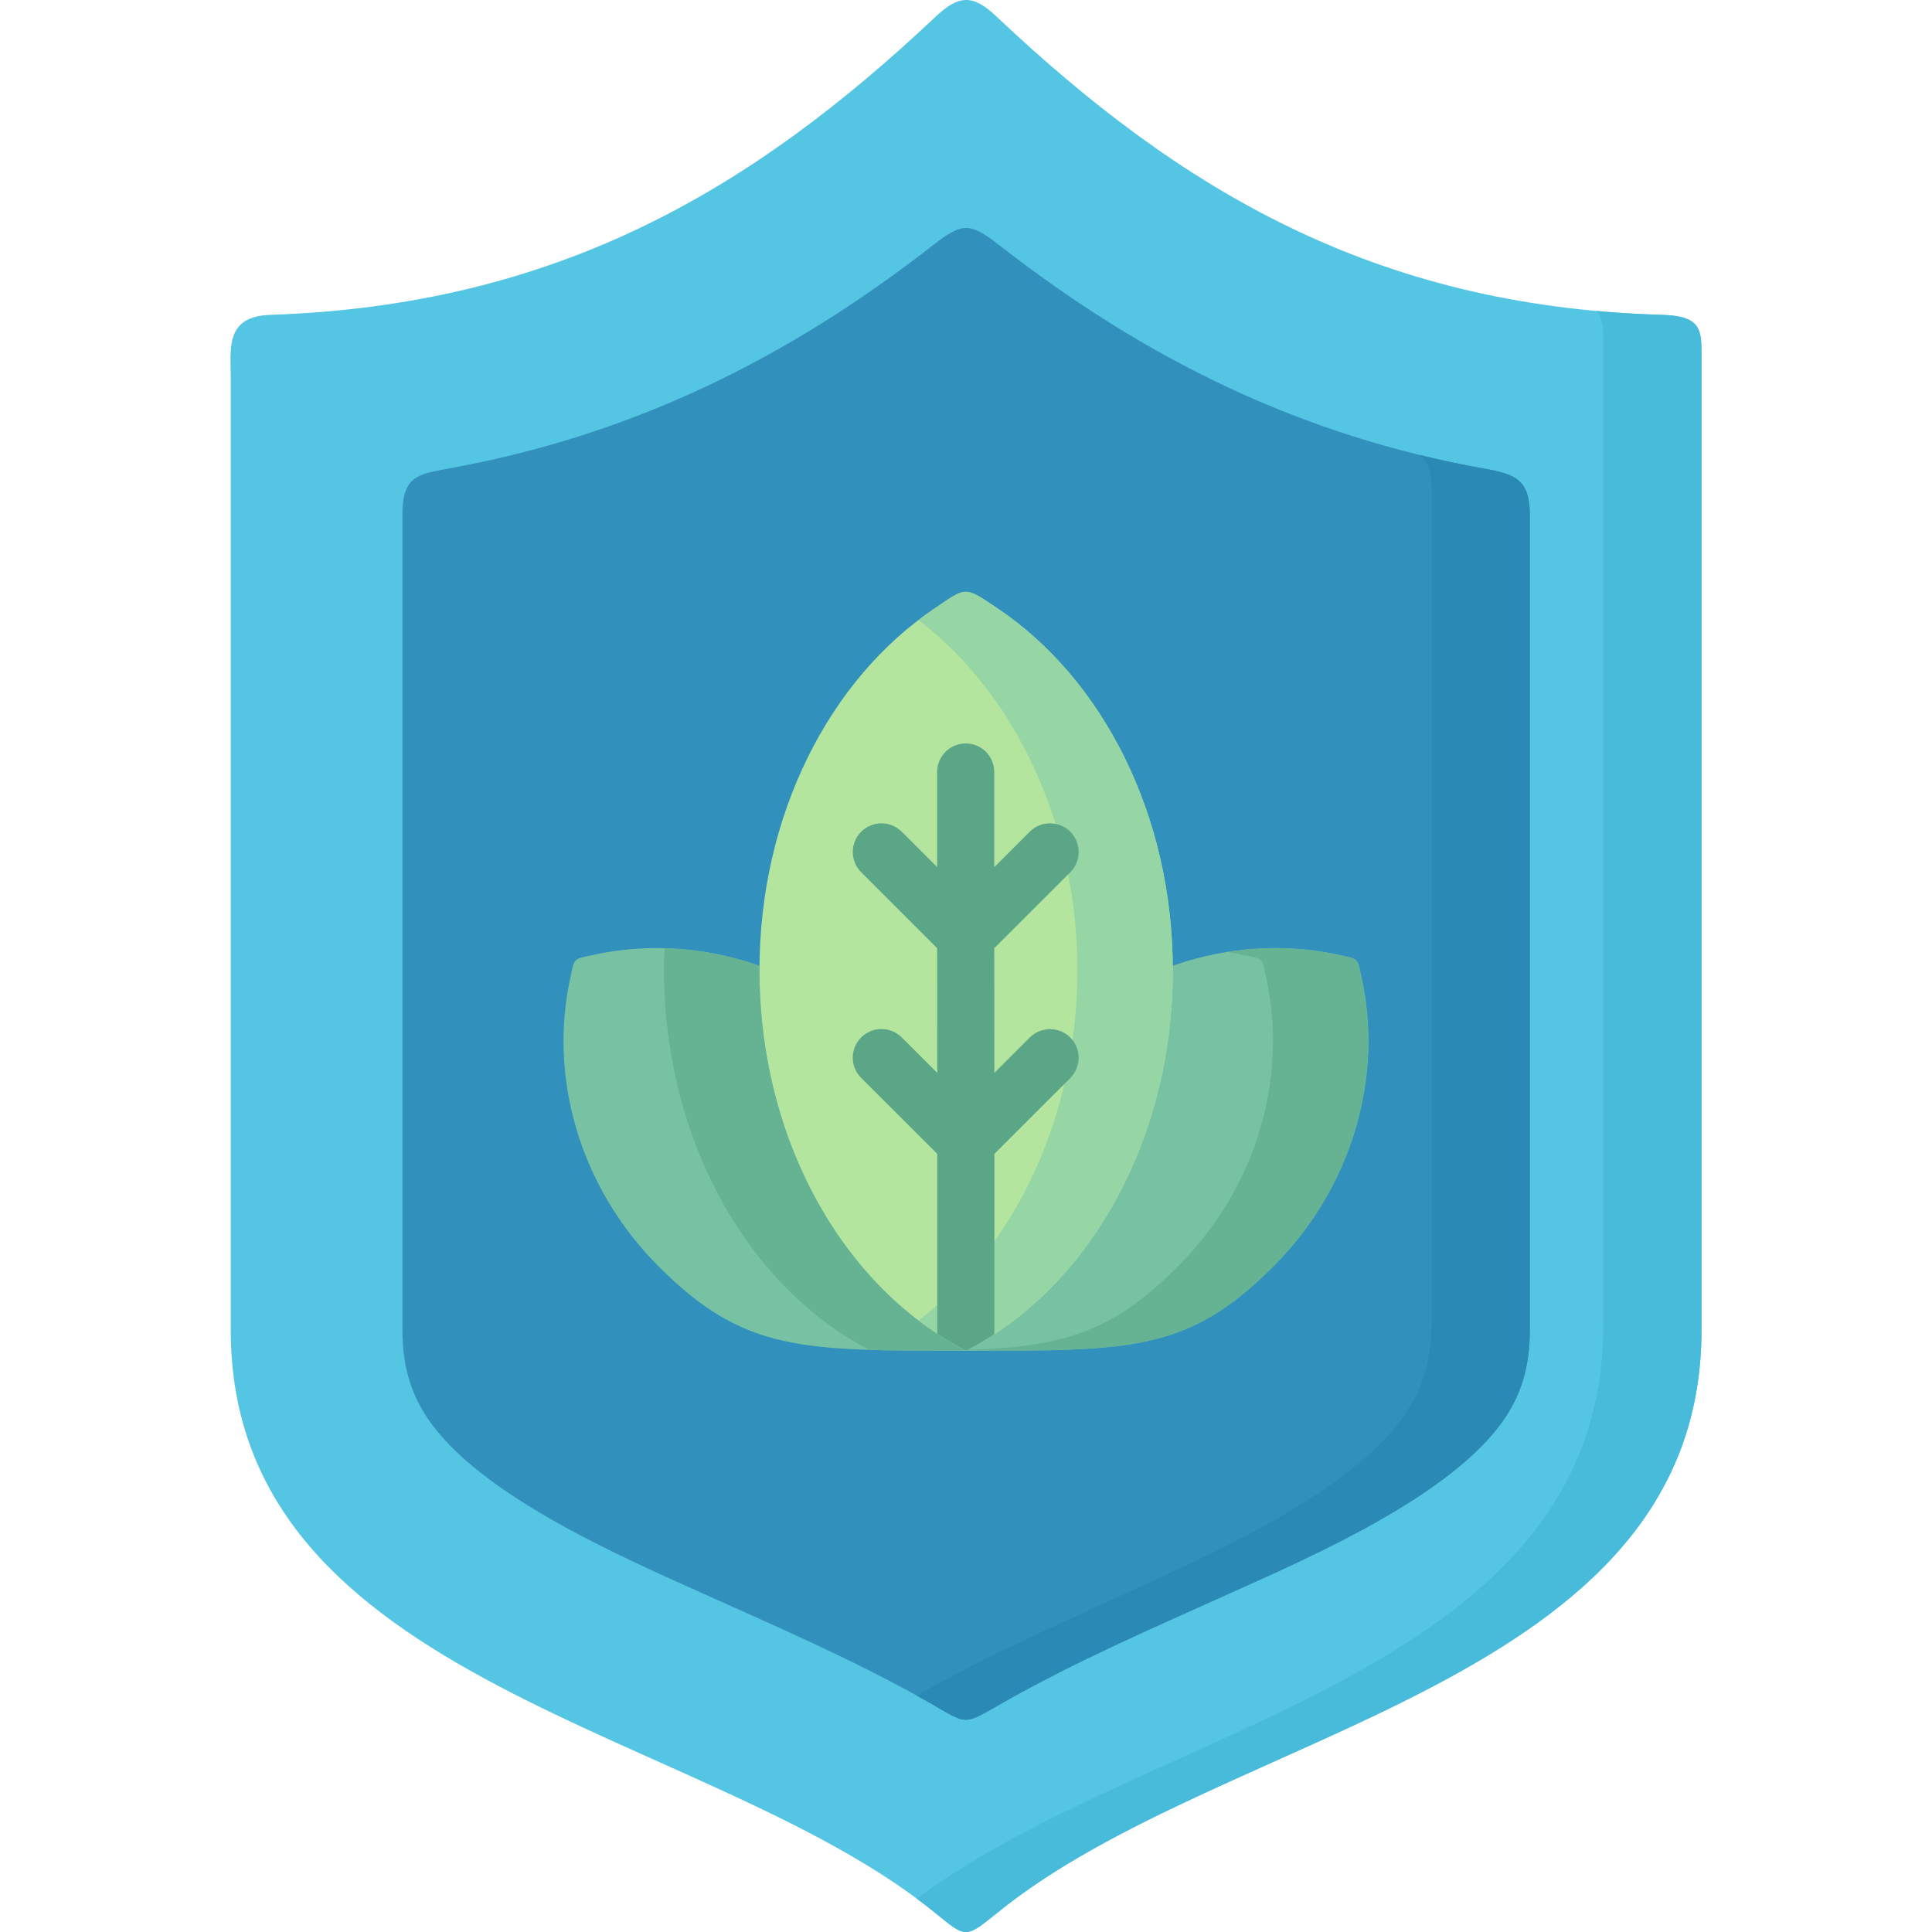 <svg id="Capa_1" enable-background="new 0 0 512 512" height="512" viewBox="0 0 512 512" width="512" xmlns="http://www.w3.org/2000/svg"><g clip-rule="evenodd" fill-rule="evenodd"><path d="m247.669 506.795c-60.519-49.067-186.519-59.981-186.519-154.348v-252.454c0-7.682-1.531-16.157 10.545-16.555 76.309-2.579 127.956-33.477 176.116-78.888 6.321-5.953 9.978-6.123 16.271-.171 48.217 45.553 99.893 76.876 176.315 79.059 10.262.283 10.517 3.799 10.517 10.432v258.577c0 94.536-126.454 105.309-186.832 154.632-8.419 6.831-8.192 6.377-16.413-.284z" fill="#54c5e3"/><path d="m265.669 451.292c19.474-11.083 40.365-20.098 60.265-29.055 21.798-9.808 59.074-25.995 72.822-46.347 4.875-7.229 6.661-14.77 6.661-23.443v-216.085c-.057-8.957-3.543-10.658-11.594-12.075-48.812-8.703-90.142-28.972-129.26-59.501-7.653-5.98-9.694-5.726-17.206.114-38.807 30.302-80.022 50.486-128.381 59.244-8.447 1.531-12.331 2.184-12.331 12.218v216.085c0 8.674 1.814 16.215 6.69 23.443 13.719 20.352 51.023 36.539 72.822 46.347 19.786 8.9 40.621 17.887 60.009 28.914 10.489 5.981 8.817 6.237 19.503.141z" fill="#3291bc"/><path d="m354.649 253.037c-25.994-5.698-55.219 2.268-76.45 23.498-22.592 22.593-22.252 35.462-22.252 81.412 43.625 0 58.819.34 81.411-22.252 21.232-21.232 29.169-50.457 23.499-76.451-1.219-5.555-.624-4.988-6.208-6.207z" fill="#78c2a4"/><path d="m354.649 253.037c-9.524-2.07-19.502-2.325-29.338-.766 1.361.227 2.721.481 4.082.766 5.556 1.219 4.989.651 6.179 6.207 5.698 25.994-2.268 55.219-23.499 76.451-17.546 17.574-30.643 21.26-56.126 22.053v.199c43.625 0 58.819.34 81.411-22.252 21.232-21.232 29.169-50.457 23.499-76.451-1.219-5.555-.624-4.988-6.208-6.207z" fill="#66b394"/><path d="m157.329 253.037c26.022-5.698 55.219 2.268 76.45 23.498 22.621 22.593 22.252 35.462 22.252 81.412-43.625 0-58.819.34-81.411-22.252-21.231-21.232-29.197-50.429-23.499-76.451 1.219-5.584.652-4.988 6.208-6.207z" fill="#78c2a4"/><path d="m256.032 357.947c-32.173-16.47-54.765-55.418-54.765-100.828 0-41.187 18.623-77.074 46.12-95.67 8.844-5.98 8.022-6.265 17.121-.113 27.581 18.566 46.29 54.482 46.29 95.783-.001 45.41-22.593 84.359-54.766 100.828z" fill="#b3e59f"/><path d="m256.032 357.947c-4.394-2.268-8.617-4.933-12.643-7.994 25.285-19.275 42.123-53.631 42.123-92.834 0-39.176-16.838-73.531-42.123-92.807 1.304-.992 2.636-1.956 3.997-2.863 8.844-5.98 8.022-6.265 17.121-.113 27.581 18.566 46.29 54.482 46.29 95.783 0 45.41-22.592 84.359-54.765 100.828z" fill="#95d6a4"/><path d="m256.032 357.947c-2.608-1.332-5.159-2.835-7.653-4.479v-47.68l-20.154-20.126c-2.977-2.948-2.977-7.767 0-10.743 2.976-2.947 7.767-2.947 10.743 0l9.411 9.411-.028-33.052-20.126-20.126c-2.977-2.948-2.977-7.767 0-10.743 2.976-2.948 7.767-2.948 10.743 0l9.383 9.383v-25.201c0-4.194 3.401-7.568 7.568-7.568 4.195 0 7.568 3.374 7.568 7.568v25.229l9.411-9.41c2.948-2.948 7.767-2.948 10.743 0 2.948 2.977 2.948 7.795 0 10.743l-20.154 20.126.028 33.052 9.383-9.383c2.948-2.948 7.767-2.948 10.743 0 2.948 2.977 2.948 7.767 0 10.743l-20.126 20.098v47.793c-2.438 1.587-4.932 3.061-7.483 4.365z" fill="#5aa687"/><path d="m175.981 257.119c0 45.212 22.422 84.018 54.369 100.602 7.37.227 15.789.227 25.682.227-32.173-16.47-54.765-55.418-54.765-100.828 0-.369 0-.766 0-1.163-8.192-2.892-16.696-4.45-25.144-4.677-.085 1.954-.142 3.882-.142 5.839z" fill="#66b394"/><path d="m424.891 90.639v260.561c0 92.751-119.849 105.507-181.928 151.967 1.616 1.19 3.175 2.381 4.705 3.628 8.221 6.661 7.994 7.115 16.413.284 60.378-49.323 186.832-60.096 186.832-154.632v-258.577c0-6.633-.255-10.148-10.517-10.432-5.953-.17-11.764-.51-17.461-1.049 1.871 1.759 1.956 4.509 1.956 8.25z" fill="#48bbdb"/><path d="m405.417 352.447v-216.085c-.057-8.957-3.543-10.658-11.594-12.075-5.896-1.049-11.679-2.268-17.376-3.656 1.984 1.757 2.891 4.479 2.948 9.127v220.564c0 8.844-1.814 16.554-6.69 23.924-13.72 20.777-51.023 37.305-72.794 47.282-18.794 8.647-38.495 17.32-57.005 27.809 1.077.596 2.183 1.219 3.26 1.815 10.488 5.98 8.816 6.236 19.502.141 19.474-11.083 40.365-20.098 60.265-29.055 21.798-9.808 59.074-25.995 72.822-46.347 4.877-7.229 6.662-14.77 6.662-23.444z" fill="#2b89b5"/></g></svg>
